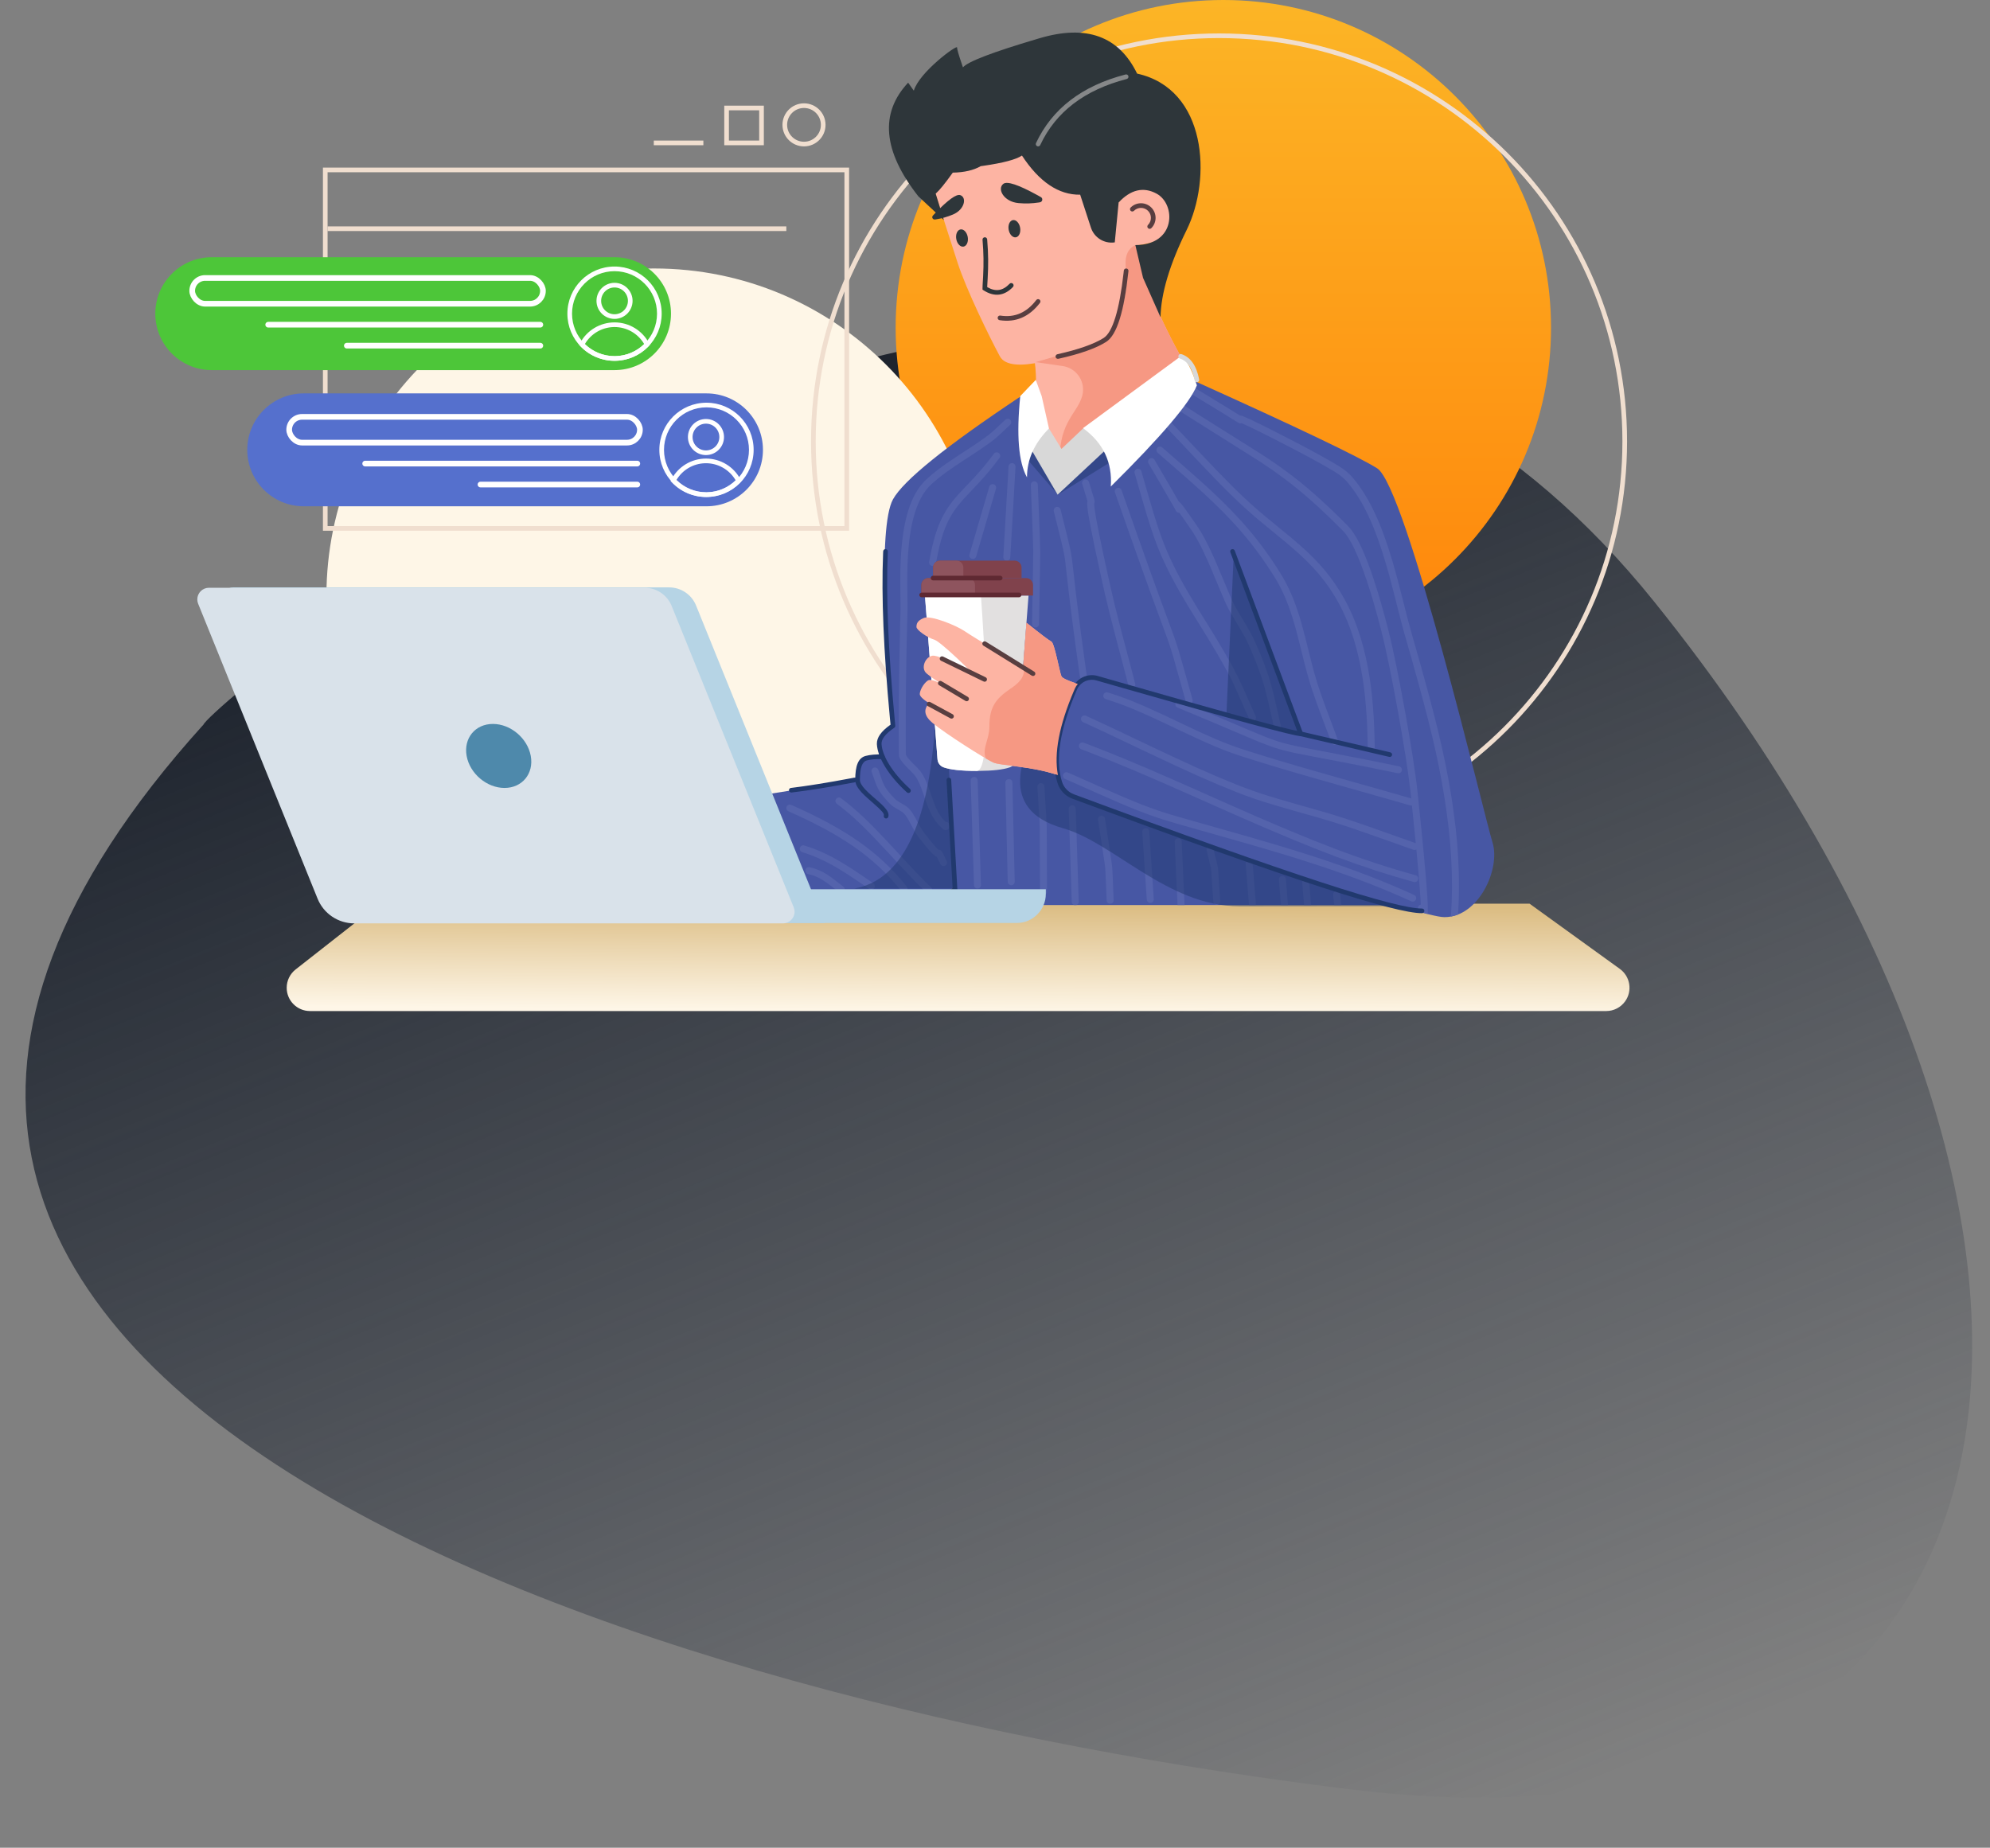 <svg width="701" height="651" viewBox="0 0 701 651" fill="none" xmlns="http://www.w3.org/2000/svg">
<rect x="0" y="0" width="701" height="651" fill="#808080" stroke="none"/>
<path d="M582.683 211.952C392.259 -24.893 74.391 247.992 71.707 255.253C-138.752 488.014 227.469 600.639 477.682 630.653C727.895 660.666 760.207 432.754 582.683 211.952Z" fill="url(#paint0_linear_217_2)"/>
<path d="M430.937 230.863C367.186 230.863 315.505 179.183 315.505 115.432C315.505 51.681 367.186 0 430.937 0C494.688 0 546.369 51.681 546.369 115.432C546.369 179.183 494.688 230.863 430.937 230.863Z" fill="url(#paint1_linear_217_2)"/>
<path d="M230.417 325.451C166.666 325.451 114.986 273.771 114.986 210.019C114.986 146.268 166.666 94.588 230.417 94.588C294.168 94.588 345.849 146.268 345.849 210.019C345.849 273.771 294.168 325.451 230.417 325.451Z" fill="#FEF6E7"/>
<path d="M429.426 11.777C508.804 11.777 573.152 76.125 573.152 155.503C573.152 234.881 508.804 299.229 429.426 299.229C350.049 299.229 285.7 234.881 285.7 155.503C285.7 76.125 350.049 11.777 429.426 11.777ZM429.426 13.417C350.955 13.417 287.341 77.031 287.341 155.503C287.341 233.975 350.955 297.589 429.426 297.589C507.898 297.589 571.512 233.975 571.512 155.503C571.512 77.031 507.898 13.417 429.426 13.417Z" fill="#F0DECF"/>
<path d="M538.793 318.377L570.609 341.363C574.28 344.016 575.106 349.142 572.454 352.814C570.912 354.948 568.439 356.212 565.806 356.212H109.194C104.664 356.212 100.992 352.54 100.992 348.011C100.992 345.492 102.15 343.113 104.132 341.558L133.685 318.377H538.793Z" fill="url(#paint2_linear_217_2)"/>
<path fill-rule="evenodd" clip-rule="evenodd" d="M420.417 134.085L359.382 139.766C333.181 157.213 318.241 169.266 314.563 175.924C309.046 185.911 312.368 233.709 314.563 255.726L314.227 255.991C310.478 258.981 309.048 261.569 309.939 263.754L309.98 263.851C311.481 267.254 304.984 265.52 303.989 267.518C303.004 269.493 302.298 275.576 298.288 275.71L298.152 275.713C295.398 275.713 252.909 282.456 170.683 295.941V318.87L318.035 319.142C324.841 319.154 331.413 316.674 336.512 312.175L336.726 311.984V318.87L492.095 318.871L493.448 319.297C501.087 321.68 506.625 323.127 508.837 323.127C520.984 323.127 528.635 306.022 525.755 296.814C522.876 287.606 495.407 171.376 485.085 164.971C478.272 160.743 457.077 150.611 421.5 134.573L420.417 134.085Z" fill="#4757A4"/>
<path fill-rule="evenodd" clip-rule="evenodd" d="M418.018 136.376C417.666 136.957 417.853 137.713 418.434 138.065L423.964 141.415L427.002 143.264L431.067 145.752L436.207 148.938L436.296 148.99C436.347 149.019 436.384 149.037 436.427 149.053L436.586 149.108L436.621 149.118L436.661 149.125C436.719 149.133 436.805 149.138 436.987 149.149L437.103 149.137C437.17 149.129 437.219 149.119 437.275 149.098L437.322 149.079L437.723 149.245L438.272 149.483C440.055 150.273 443.088 151.75 447.603 154.045L450.028 155.284C459.288 160.03 464.416 162.778 469.959 166.074C471.906 167.232 473.491 168.501 474.687 169.925C480.415 176.743 484.584 186.133 488.397 199.274L488.74 200.469L489.068 201.636L489.399 202.833C489.924 204.756 490.468 206.829 491.088 209.253L492.889 216.35L493.379 218.25C493.488 218.673 493.595 219.078 493.7 219.478L493.904 220.244L494.124 221.064L494.339 221.854C494.481 222.371 494.62 222.869 494.758 223.353L495.788 226.951L496.638 229.939L497.42 232.7C503.538 254.39 506.479 266.559 508.775 280.695C511.203 295.639 512.042 309.498 511.107 322.923C511.973 322.768 512.812 322.524 513.621 322.204C514.46 309.06 513.633 295.511 511.312 280.971L511.204 280.3C508.692 264.841 505.425 251.752 498.156 226.284L497.226 223.035C496.892 221.871 496.549 220.623 496.18 219.233L495.622 217.098L493.575 209.046C492.504 204.849 491.66 201.691 490.76 198.589L490.502 197.708C486.67 184.723 482.436 175.324 476.571 168.343C475.18 166.686 473.384 165.248 471.216 163.959L470.184 163.349L468.826 162.557C464.194 159.878 459.411 157.334 451.841 153.449L448.726 151.856L446.376 150.668L444.674 149.818C441.592 148.287 439.535 147.323 438.341 146.837L438.091 146.737L437.865 146.649L437.646 146.568C437.3 146.447 437.049 146.388 436.818 146.39L436.769 146.391L434.565 145.02L431.017 142.834L425.754 139.623C423.948 138.526 421.942 137.31 419.707 135.959C419.125 135.608 418.369 135.794 418.018 136.376ZM412.161 141.146C411.791 141.715 411.952 142.477 412.522 142.848L413.272 143.334L414.903 144.384L416.901 145.659C426.011 151.453 440.577 160.507 444.246 162.898L444.58 163.117C447.347 164.949 449.814 166.674 452.199 168.452C458.789 173.366 465.146 179.005 473.163 187.127C475.686 189.683 478.497 195.756 481.359 204.267C483.281 209.982 484.897 215.694 486.541 222.105L486.723 222.82C489.934 235.42 495.451 266.086 496.809 278.471L497.11 281.313L493.093 280.149L488.267 278.769L485.83 278.077L470.206 273.663L464.527 272.046C453.735 268.961 446.929 266.922 439.169 264.443L438.101 264.1L437.228 263.814L436.588 263.599C430.861 261.659 425.746 259.425 416.559 255.058L412.759 253.247L410.675 252.262L409.169 251.556C401.198 247.84 396.179 245.8 390.238 243.97C389.588 243.77 388.9 244.135 388.7 244.784C388.5 245.433 388.864 246.122 389.514 246.322L390.189 246.532L390.883 246.753L391.58 246.98C397.367 248.885 402.72 251.201 411.721 255.478L416.168 257.596C425.818 262.173 430.976 264.377 437.341 266.44L439.064 266.992L441.135 267.648C450.253 270.522 458.825 273.011 475.308 277.662L489.031 281.545L492.195 282.451L495.194 283.318C495.694 283.463 496.199 283.61 496.713 283.76C496.935 283.824 497.159 283.824 497.367 283.769L497.878 288.716L498.344 293.329C498.473 294.621 498.596 295.866 498.713 297.066L493.426 295.203L484.611 292.071L481.487 290.975L479.547 290.303C477.441 289.578 475.605 288.963 473.605 288.31L472.199 287.856L470.978 287.47L469.917 287.141C467.84 286.503 465.574 285.842 462.456 284.956L456.086 283.154C446.854 280.526 442.199 279.044 436.763 276.896L435.337 276.328L434.283 275.904C425.891 272.511 418.422 269.123 404.594 262.562L393.408 257.246C388.96 255.141 385.99 253.758 382.531 252.181C381.912 251.899 381.183 252.172 380.901 252.79C380.619 253.408 380.892 254.138 381.51 254.42L384.869 255.961L387.491 257.181L390.12 258.415C391.556 259.091 393.14 259.841 394.963 260.707L403.489 264.761C418.631 271.945 426.188 275.347 435.643 279.099L436.77 279.541L437.422 279.792L438.288 280.119C442.828 281.817 447.355 283.224 455.081 285.426L462.038 287.395L464.876 288.209L465.906 288.509C468.346 289.223 470.255 289.81 472.317 290.479L474.373 291.152L476.31 291.799L477.296 292.133C479.825 292.993 482.625 293.974 486.58 295.378L496.185 298.788L497.896 299.386C498.252 299.511 498.626 299.462 498.927 299.284L499.27 302.92L499.488 305.314C499.912 310.044 500.2 313.725 500.361 316.436L500.416 317.412L500.452 318.138L500.477 318.719L500.464 318.722C500.419 318.734 500.371 318.75 500.313 318.773L500.101 318.86L499.834 319.112L499.736 319.211C499.598 319.355 499.582 319.413 499.538 319.574L499.496 319.791C499.486 319.849 499.484 319.874 499.485 319.911L499.486 319.941C499.485 319.987 499.487 320.029 499.491 320.075L499.498 320.146C499.506 320.221 499.519 320.321 499.538 320.454L499.652 321.155L500.415 321.369C501.292 321.613 502.116 321.834 502.884 322.031C502.899 321.946 502.911 321.855 502.922 321.758L502.936 321.621L502.948 321.465L502.958 321.29C503.004 320.346 502.963 318.784 502.828 316.476L502.751 315.238C502.321 308.65 501.265 297.257 499.465 280.182L499.295 278.581C497.997 266.331 492.379 235.054 489.108 222.213L488.739 220.776C487.145 214.602 485.564 209.052 483.691 203.483L483.372 202.542L483.045 201.599L482.821 200.965C480.14 193.417 477.514 188.032 474.914 185.399L474.148 184.624L473.378 183.853L472.605 183.082C465.563 176.091 459.717 170.99 453.669 166.48C451.397 164.785 449.054 163.141 446.461 161.413L445.939 161.066C442.35 158.689 421.799 145.949 413.863 140.786C413.294 140.415 412.532 140.576 412.161 141.146ZM470.682 313.967C470.007 314.049 469.527 314.662 469.609 315.336L470.039 318.871H472.518L472.051 315.039C471.969 314.365 471.356 313.885 470.682 313.967ZM459.937 309.642L459.865 309.645C459.187 309.7 458.682 310.293 458.737 310.97L459.372 318.871H461.841L461.189 310.773C461.137 310.12 460.583 309.627 459.937 309.642ZM451.715 308.599L451.643 308.603C450.966 308.658 450.461 309.251 450.516 309.928L451.235 318.871H453.704L452.968 309.731C452.916 309.078 452.362 308.585 451.715 308.599ZM439.987 302.968L439.915 302.972C439.238 303.028 438.734 303.622 438.789 304.299L439.95 318.486C439.961 318.622 439.994 318.752 440.046 318.871H442.307C442.384 318.692 442.419 318.493 442.402 318.285L441.241 304.098C441.188 303.445 440.634 302.953 439.987 302.968ZM415.055 295.352L414.982 295.353C414.304 295.384 413.778 295.959 413.809 296.637L414.81 318.87H417.272L416.267 296.527C416.237 295.872 415.701 295.36 415.055 295.352ZM377.664 283.745C376.985 283.767 376.452 284.335 376.474 285.014L377.533 317.758C377.55 318.271 377.879 318.701 378.331 318.871H379.194C379.675 318.691 380.01 318.22 379.992 317.678L378.934 284.935C378.912 284.28 378.383 283.761 377.737 283.745H377.664ZM425.98 298.21C425.32 298.37 424.914 299.035 425.074 299.696L426.262 304.549L426.339 304.884C426.496 305.573 426.58 306.039 426.639 306.541L426.667 306.809L426.933 310.97L427.046 312.654C427.156 314.256 427.281 315.99 427.411 317.584C427.466 318.261 428.06 318.766 428.737 318.711C429.414 318.655 429.919 318.062 429.864 317.385L429.713 315.452L429.591 313.775C429.33 310.1 429.128 306.68 429.113 306.528L429.083 306.252C429.008 305.616 428.9 305.035 428.701 304.175L428.477 303.244L427.465 299.116C427.305 298.456 426.64 298.05 425.98 298.21ZM387.856 287.393C387.183 287.49 386.717 288.114 386.814 288.786L387.306 292.132L389.173 304.466L389.204 304.695L389.248 305.083L389.278 305.37L389.317 305.78C389.369 306.384 389.411 307.046 389.453 307.926L389.832 317.226C389.861 317.905 390.435 318.431 391.114 318.402C391.793 318.373 392.32 317.799 392.29 317.12L391.945 308.571L391.91 307.796L391.867 306.964L391.84 306.525C391.799 305.89 391.753 305.356 391.694 304.816L391.639 304.338L391.561 303.789L391.316 302.159C390.823 298.906 389.9 292.941 389.249 288.434C389.152 287.762 388.528 287.295 387.856 287.393ZM403.596 291.796L403.523 291.799C402.846 291.844 402.333 292.431 402.378 293.109L403.972 316.949C404.017 317.627 404.603 318.14 405.281 318.095C405.959 318.049 406.472 317.463 406.427 316.785L404.833 292.944C404.789 292.291 404.243 291.791 403.596 291.796ZM374.524 272.817C374.256 273.441 374.544 274.165 375.168 274.433L375.901 274.75L379.081 276.141L386.858 279.609C398.864 284.949 405.25 287.487 412.946 289.713L416.217 290.654C417.597 291.05 419.049 291.464 420.624 291.911L432.761 295.35L438.339 296.942C448.791 299.941 455.284 301.905 462.741 304.336L464.301 304.848L465.877 305.372C477.378 309.215 487.551 313.151 497.122 317.553C497.739 317.837 498.47 317.567 498.754 316.95C499.038 316.332 498.767 315.602 498.15 315.318C487.838 310.576 476.849 306.374 464.291 302.255L462.046 301.524C453.837 298.87 446.436 296.678 433.055 292.876L420.451 289.304L416.274 288.111L414.339 287.554L413.154 287.211L412.467 287.007C405.393 284.893 399.126 282.374 387.802 277.336L379.875 273.801L378.438 273.17L377.254 272.654L376.14 272.173C375.516 271.905 374.793 272.193 374.524 272.817ZM366.658 275.921L366.586 275.923C365.908 275.965 365.392 276.549 365.433 277.227L366.063 287.34L366.137 288.654L366.186 289.634L366.21 290.207C366.229 290.672 366.242 291.109 366.252 291.553L366.265 292.298L366.31 305.296L366.332 309.214C366.342 310.856 366.354 312.493 366.367 314.061C366.373 314.74 366.929 315.286 367.608 315.28C368.288 315.274 368.834 314.719 368.828 314.039L368.769 305.124C368.737 298.355 368.729 292.435 368.725 292.159L368.708 291.335L368.691 290.743L368.661 289.93C368.641 289.441 368.615 288.918 368.583 288.324L368.442 285.951L367.889 277.076C367.849 276.422 367.305 275.919 366.658 275.921ZM294.545 281.464C294.136 282.006 294.244 282.777 294.787 283.186L295.324 283.594L295.682 283.869L296.213 284.282C301.256 288.234 305.477 292.411 312.965 300.5L316.825 304.681L318.144 306.101C321.506 309.706 323.698 311.949 326.289 314.415C326.781 314.883 327.56 314.864 328.029 314.372C328.497 313.88 328.478 313.101 327.986 312.633L327.137 311.819L326.404 311.106L325.966 310.675C323.729 308.463 321.462 306.074 317.991 302.319L314.76 298.817C306.487 289.88 302.132 285.641 296.268 281.221C295.725 280.813 294.954 280.921 294.545 281.464ZM283.694 306.516C283.558 307.182 283.988 307.832 284.653 307.967C287.06 308.458 288.973 309.386 291.316 311.069L291.669 311.326L292.221 311.743L293.603 312.806C294.506 313.505 295.384 314.188 295.591 314.345C296.133 314.756 296.905 314.65 297.315 314.108C297.725 313.567 297.619 312.795 297.078 312.385L293.988 309.997L293.262 309.445L293.003 309.253C290.288 307.269 288.022 306.143 285.145 305.557C284.479 305.421 283.83 305.85 283.694 306.516ZM277.098 284.204C276.823 284.825 277.104 285.552 277.725 285.827C296.249 294.025 307.802 301.801 317.487 313.876C317.912 314.406 318.687 314.491 319.217 314.065C319.747 313.64 319.832 312.866 319.407 312.336C309.435 299.904 297.574 291.921 278.721 283.577C278.099 283.302 277.373 283.583 277.098 284.204ZM281.782 298.696C281.583 299.346 281.948 300.034 282.598 300.233C287.817 301.832 292.384 304.098 297.924 307.632L298.719 308.144L299.405 308.592L300.117 309.062C300.684 309.438 301.283 309.839 301.935 310.28L306.231 313.206C306.792 313.589 307.557 313.443 307.94 312.881C308.322 312.32 308.176 311.554 307.615 311.172L303.577 308.421L302.752 307.863L301.646 307.123L300.759 306.538C300.375 306.286 300.002 306.043 299.634 305.806L298.872 305.32C293.325 301.81 288.657 299.516 283.319 297.881C282.669 297.682 281.981 298.047 281.782 298.696ZM343.129 273.738C342.45 273.76 341.916 274.328 341.938 275.007L343.098 311.859C343.119 312.538 343.687 313.071 344.366 313.05C345.045 313.028 345.578 312.461 345.557 311.781L344.397 274.929C344.376 274.275 343.848 273.755 343.201 273.738H343.129ZM355.36 274.478C354.681 274.495 354.143 275.059 354.159 275.738L354.983 310.675C354.999 311.354 355.563 311.892 356.242 311.877C356.922 311.859 357.459 311.296 357.443 310.617L356.619 275.68C356.603 275.001 356.039 274.463 355.36 274.478ZM380.145 262.371C379.904 263.006 380.224 263.716 380.86 263.957L382.687 264.652C393.703 268.868 403.659 273.106 420.821 280.727L431.11 285.302L433.731 286.463L435.393 287.196L437.788 288.249C463.307 299.438 479.43 305.597 498.029 310.745C498.683 310.926 499.361 310.542 499.542 309.887C499.724 309.232 499.34 308.555 498.685 308.373C479.263 302.998 462.527 296.498 434.72 284.21L419.59 277.489L415.228 275.562L412.887 274.533C400.04 268.897 391.464 265.34 381.731 261.656C381.095 261.415 380.385 261.735 380.145 262.371ZM307.801 270.475C307.162 270.708 306.834 271.414 307.067 272.052L308.294 275.493L308.385 275.74C308.749 276.701 309.083 277.448 309.489 278.181C310.33 279.693 311.503 281.155 313.548 283.237L313.704 283.392C314.276 283.944 314.852 284.331 315.93 284.946L316.662 285.361L317.036 285.58C317.808 286.041 318.204 286.35 318.565 286.769L318.704 286.934L318.844 287.105L318.979 287.277C319.56 288.032 320.063 288.888 320.88 290.429L321.376 291.368L321.659 291.893L321.86 292.261C322.413 293.261 322.827 293.914 323.356 294.614L323.721 295.09L324.428 296.005L324.975 296.704C327.495 299.906 328.912 301.407 329.945 301.837L330.009 301.862L331.267 304.431C331.568 305.04 332.306 305.29 332.915 304.989C333.524 304.688 333.774 303.95 333.473 303.341L332.031 300.404L331.938 300.222C331.85 300.063 331.778 299.952 331.668 299.833C331.417 299.562 331.06 299.385 330.663 299.41L330.63 299.413L330.506 299.305L330.377 299.187L330.234 299.049L330.076 298.891L329.867 298.675L329.624 298.416L329.447 298.221C328.507 297.18 327.218 295.603 325.532 293.409L325.256 293.047C324.731 292.34 324.308 291.633 323.619 290.345L322.946 289.073L322.651 288.525L322.443 288.147C321.734 286.871 321.217 286.092 320.513 285.262L320.429 285.164C319.739 284.363 319.081 283.902 317.637 283.084L317.182 282.827L316.921 282.678L316.66 282.523C316.042 282.154 315.686 281.892 315.357 281.567L315.303 281.513C313.401 279.576 312.357 278.275 311.64 276.985C311.324 276.417 311.055 275.826 310.761 275.064L310.639 274.742L309.378 271.208C309.145 270.57 308.439 270.242 307.801 270.475ZM354.179 147.856L353.63 148.355L352.972 148.97L352.451 149.462L351.495 150.37L350.756 151.062L350.436 151.358C349.558 152.163 348.923 152.704 348.206 153.254L347.648 153.676L347.188 154.017L346.891 154.235C345.405 155.321 343.867 156.368 341.479 157.936L337.873 160.291L336.531 161.176L335.737 161.705C331.439 164.58 329.018 166.42 326.353 168.881C321.305 173.542 318.651 181.513 317.635 192.301L317.587 192.829L317.541 193.353L317.498 193.874C317.145 198.295 317.085 202.52 317.167 209.005L317.22 213.357L317.223 214.269L317.219 214.835C317.217 215.014 317.214 215.185 317.21 215.357L317.108 219.244L317.041 221.957L316.999 223.745C316.642 239.166 316.516 252.735 316.643 265.799C316.652 266.68 316.976 267.337 317.655 268.234L317.969 268.64C318.461 269.273 318.911 269.764 319.74 270.589L320.696 271.534L320.953 271.792C322.068 272.919 322.601 273.58 323.059 274.432L323.289 274.868L323.403 275.09L323.522 275.327C324.186 276.664 324.665 277.922 325.534 280.457L325.822 281.298C327.677 286.756 329.067 289.359 332.298 292.172C332.636 292.466 333.119 292.594 333.605 292.404C333.94 292.274 334.132 292.066 334.272 291.818C334.314 291.743 334.345 291.673 334.373 291.6L334.412 291.49L334.457 291.339L334.471 291.309C334.696 290.764 334.502 290.129 334.001 289.806L333.937 289.767C333.723 289.646 333.488 289.597 333.259 289.611L333.155 289.622L333.125 289.594C330.931 287.465 329.792 285.253 328.319 280.997L327.662 279.079L327.346 278.178L327.184 277.725C326.524 275.899 326.051 274.819 325.316 273.436L325.226 273.268C324.55 272.009 323.817 271.156 322.168 269.529L321.498 268.868L321.152 268.52C320.689 268.05 320.376 267.707 320.081 267.344L319.701 266.86L319.566 266.682C319.234 266.232 319.105 265.966 319.103 265.775L319.084 263.59L319.074 262.101L319.063 259.856C319.015 247.6 319.182 234.732 319.546 220.182L319.676 215.069L319.683 214.291L319.678 213.025C319.674 212.484 319.666 211.835 319.655 211.021L319.623 208.605L319.607 207.103L319.598 205.559C319.577 200.432 319.694 196.782 320.06 192.8L320.085 192.532C321.049 182.296 323.533 174.834 328.022 170.688L328.412 170.332L328.839 169.948L329.119 169.701C331.687 167.448 334.349 165.546 339.243 162.335L342.843 159.983L344.006 159.216L344.734 158.731C346.603 157.482 347.926 156.547 349.373 155.458L349.705 155.205L350.04 154.945L350.259 154.77L350.586 154.503C351.279 153.927 352.001 153.273 353.022 152.311L354.864 150.568L355.243 150.215L355.629 149.862C355.693 149.804 355.757 149.746 355.823 149.686C356.329 149.232 356.37 148.454 355.916 147.949C355.462 147.444 354.684 147.402 354.179 147.856ZM414.127 247.681C413.868 248.309 414.167 249.028 414.795 249.287L416.226 249.879L419.332 251.168L421.294 251.986C423.887 253.069 426.393 254.124 428.919 255.195L439.281 259.607C444.977 262.019 447.7 263.066 450.689 263.938L451.343 264.126L451.809 264.254L452.517 264.443C454.671 265.001 457.172 265.52 462.002 266.442L471.278 268.205L474.592 268.842C480.433 269.972 485.194 270.93 492.374 272.416C493.039 272.553 493.69 272.126 493.828 271.46C493.966 270.795 493.538 270.144 492.873 270.006L488.782 269.163L485.003 268.393L481.9 267.77C478.127 267.017 474.514 266.316 469.962 265.449L461.503 263.841L459.785 263.508C455.734 262.715 453.746 262.257 451.635 261.651L450.969 261.455L450.414 261.285L449.857 261.108C447.612 260.379 445.162 259.417 441.022 257.672L430.533 253.207L427.27 251.827L425.307 251L422.838 249.965C420.556 249.01 418.212 248.036 415.734 247.013C415.106 246.754 414.387 247.053 414.127 247.681ZM408.101 146.069C407.618 146.547 407.616 147.326 408.095 147.808L408.831 148.553L409.957 149.7L410.532 150.29C411.499 151.285 412.509 152.334 413.591 153.468L415.89 155.89L421.96 162.33C430.937 171.83 436.438 177.285 442.67 182.583L443.768 183.507L448.001 187.001C450.247 188.846 452.372 190.584 452.726 190.879C460.82 197.617 465.601 202.656 469.991 209.774C474.561 217.184 477.62 225.826 479.469 235.828C480.997 244.095 481.671 252.939 481.813 263.801C481.822 264.481 482.38 265.024 483.059 265.016C483.739 265.006 484.282 264.448 484.274 263.769C484.129 252.779 483.446 243.806 481.888 235.381C479.987 225.098 476.828 216.173 472.085 208.482C467.597 201.205 462.723 196.031 454.653 189.282L447.776 183.63L445.653 181.875L444.729 181.102L443.863 180.367L443.26 179.849L442.66 179.327C437.002 174.389 431.633 168.998 423.158 160.015L417.512 154.025L416.558 153.018C414.018 150.342 411.891 148.139 409.84 146.075C409.361 145.593 408.583 145.59 408.101 146.069ZM407.675 157.771C407.228 158.283 407.281 159.06 407.792 159.507L416.269 166.89L417.473 167.945L419.291 169.55L419.977 170.158C421.327 171.36 422.552 172.466 423.728 173.545L424.021 173.814C434.642 183.591 441.922 192.004 448.918 203.213C451.166 206.815 452.951 210.704 454.497 215.19L454.656 215.656C455.776 218.969 456.573 221.851 457.935 227.321L459.12 232.097L459.484 233.54L459.715 234.439C459.987 235.489 460.228 236.382 460.512 237.403C460.804 238.453 461.095 239.456 461.391 240.428L461.646 241.254L461.889 242.025L462.195 242.975C463.017 245.5 463.921 248.026 465.388 251.958L468.006 258.946L468.382 259.967L468.823 261.179C468.872 261.314 468.921 261.451 468.971 261.59C469.201 262.229 469.905 262.561 470.545 262.331C471.184 262.102 471.516 261.397 471.286 260.758L470.835 259.512L470.42 258.38L470.05 257.384L467.604 250.856L466.874 248.888L466.522 247.928C465.504 245.136 464.806 243.099 464.107 240.88L463.89 240.183C463.598 239.241 463.312 238.271 463.026 237.256L462.641 235.87L462.335 234.73C461.96 233.316 461.567 231.752 460.926 229.163L460.177 226.141L459.669 224.133C458.725 220.441 458.033 218.014 457.166 215.404L456.987 214.868C455.347 210.015 453.439 205.811 451.005 201.91C443.977 190.649 436.658 182.15 426.116 172.4L425.687 172.004C423.498 169.989 421.164 167.906 418.198 165.308L409.411 157.654C408.899 157.207 408.122 157.26 407.675 157.771ZM405.016 161.573C404.429 161.917 404.233 162.67 404.576 163.256L408.662 170.249L410.881 174.074C411.624 175.358 412.258 176.461 412.79 177.393L413.569 178.763L413.993 179.517L414.106 179.73L414.189 179.884L414.272 180.031L414.33 180.123L414.39 180.203C414.413 180.231 414.435 180.253 414.547 180.362L414.609 180.409L414.696 180.47L414.831 180.543L415.049 180.619L415.397 180.653L415.418 180.645L415.896 181.304L416.638 182.347L417.282 183.265C417.735 183.913 418.233 184.633 418.778 185.428L420.003 187.221C420.639 188.158 421.311 189.28 422.017 190.579C423.14 192.646 424.325 195.11 425.616 198.023L426.02 198.939L426.593 200.281L430.467 209.508C431.131 211.079 431.665 212.325 431.895 212.808L432.101 213.229L432.252 213.531C432.907 214.832 433.59 216.044 434.724 217.945L436.432 220.787L436.945 221.65C438.238 223.841 438.966 225.199 439.691 226.8L440.073 227.654L440.402 228.396L440.734 229.156C442.856 234.039 444.223 237.812 445.33 241.715L445.407 241.989C445.751 243.218 446.08 244.49 446.432 245.948L446.691 247.038L448.87 256.589C449.023 257.251 449.684 257.663 450.346 257.51C451.008 257.356 451.42 256.695 451.266 256.033L449.024 246.212L448.823 245.368L448.645 244.641C448.352 243.452 448.07 242.375 447.776 241.325L447.616 240.762C446.352 236.358 444.751 232.084 442.159 226.29L441.992 225.918C441.106 223.946 440.252 222.383 438.534 219.508L436.849 216.705L436.485 216.091L436.111 215.454C435.32 214.099 434.787 213.116 434.248 212.02L434.084 211.682L433.953 211.393L433.686 210.785C432.402 207.825 429.173 200.003 428.195 197.772L427.864 197.021L427.537 196.289C426.347 193.638 425.241 191.359 424.179 189.404C423.437 188.039 422.724 186.848 422.037 185.838L420.815 184.048L420.042 182.925C417.74 179.595 416.385 177.767 415.781 177.141C415.66 177.016 415.55 176.917 415.432 176.833C415.388 176.803 415.344 176.774 415.297 176.748L415.237 176.716L413.341 173.414L411.875 170.881C410.715 168.883 409.349 166.539 407.763 163.829L406.699 162.012C406.355 161.426 405.602 161.23 405.016 161.573ZM400.524 165.188C399.896 165.374 399.528 166.017 399.675 166.647L402.236 175.533L403.314 179.221L403.767 180.748C403.806 180.878 403.843 181.003 403.879 181.122L404.044 181.665C405.809 187.433 407.41 191.998 409.015 195.621C411.741 201.776 414.532 206.968 418.5 213.512L419.185 214.635L425.333 224.569C427.768 228.546 429.822 232.047 431.869 235.763L432.318 236.583L432.634 237.17C434.011 239.75 435.154 242.218 437.276 247.04L438.471 249.753L438.954 250.838L439.426 251.887C439.652 252.384 439.867 252.853 440.1 253.353C440.387 253.969 441.118 254.235 441.734 253.949C442.35 253.662 442.617 252.93 442.33 252.314L441.759 251.075L441.218 249.875L440.041 247.216L438.855 244.526L438.161 242.969L437.649 241.835C436.456 239.215 435.571 237.417 434.504 235.451L434.32 235.114C432.36 231.536 430.412 228.185 428.155 224.47L427.028 222.629L421.411 213.56L421.174 213.173C416.95 206.262 414.071 200.961 411.264 194.624C409.779 191.27 408.278 187.032 406.632 181.712L406.259 180.491C405.801 178.974 405.087 176.53 404.376 174.078L402.053 166.019C401.86 165.368 401.176 164.996 400.524 165.188ZM393.52 171.931C392.879 172.154 392.54 172.856 392.764 173.497L395.519 181.377L398.103 188.725L399.519 192.729C400.965 196.81 402.298 200.544 403.537 203.989L405.742 210.085L406.001 210.795L411.082 224.639L411.507 225.822C412.707 229.214 413.396 231.694 417.727 247.179C417.91 247.833 418.588 248.215 419.243 248.032C419.897 247.849 420.279 247.171 420.096 246.516L417.269 236.424C415.268 229.313 414.682 227.402 413.747 224.777L412.762 222.064L408.514 210.504L407.173 206.816L405.564 202.353L404.022 198.048C401.469 190.896 398.537 182.58 395.087 172.687C394.863 172.046 394.162 171.707 393.52 171.931ZM382.056 168.995C381.407 169.194 381.042 169.882 381.241 170.532L383.077 176.541L383.09 176.597L383.073 176.646C383.031 176.779 383.003 176.925 382.986 177.105L382.977 177.216L382.972 177.346L382.97 177.479L382.972 177.622C383.026 180.064 384.429 187.644 388.018 203.85L388.868 207.667L389.328 209.686C390.307 213.933 391.333 218.018 393.008 224.409L396.133 236.252L396.677 238.335L397.17 240.247C397.278 240.668 397.386 241.091 397.496 241.526C397.664 242.184 398.334 242.582 398.992 242.414C399.65 242.247 400.048 241.577 399.881 240.919L399.033 237.619L398.159 234.28L395.779 225.271L394.946 222.095L394.384 219.927C393.042 214.731 392.165 211.122 391.242 207.01L390.433 203.375L389.703 200.06L389.082 197.205C386.454 185.042 385.422 179.185 385.428 177.541L385.431 177.406L385.451 177.369C385.619 177.032 385.625 176.71 385.538 176.285L385.46 175.917C385.389 175.647 385.093 174.69 383.593 169.809C383.394 169.16 382.706 168.795 382.056 168.995ZM372.106 178.626C371.447 178.791 371.046 179.459 371.211 180.118L373.289 188.461L373.877 190.869C374.768 194.56 374.97 195.706 375.201 197.546L375.405 199.243C375.584 200.811 376.298 207.179 376.711 210.613L377.037 213.286L377.396 216.156L377.635 218.033C378.37 223.762 379.266 230.4 380.38 238.309C380.474 238.981 381.096 239.45 381.769 239.355C382.442 239.26 382.911 238.638 382.816 237.966L382.118 232.968L381.439 228.019L380.933 224.262C380.377 220.099 379.898 216.373 379.479 212.985L379.022 209.213L378.303 202.965C378.044 200.686 377.837 198.838 377.809 198.613L377.614 197.018C377.234 194.049 376.874 192.643 373.598 179.522C373.433 178.863 372.766 178.462 372.106 178.626ZM364.298 169.59C363.643 169.614 363.127 170.146 363.115 170.793L363.115 170.85L363.545 181.709L363.85 189.98C363.909 191.705 363.952 193.093 363.968 193.867L363.974 194.267C363.988 196.537 363.657 212.638 363.545 219.817C363.534 220.496 364.076 221.056 364.756 221.067C365.435 221.077 365.994 220.535 366.005 219.855L366.377 198.945C366.409 197.011 366.43 195.484 366.434 194.657L366.434 194.251C366.425 192.848 366.192 186.515 365.971 180.768L365.574 170.772C365.548 170.093 364.977 169.564 364.298 169.59ZM350.111 159.855C347.983 162.755 345.941 165.221 343.626 167.757L343.139 168.287L341.754 169.757L338.646 173.045C338.401 173.306 338.18 173.542 337.995 173.742L337.616 174.155C332.074 180.3 329.405 186.02 327.303 197.951C327.185 198.62 327.632 199.258 328.301 199.376C328.97 199.494 329.608 199.047 329.726 198.378L329.848 197.696L329.967 197.048L330.091 196.401C332.011 186.475 334.425 181.466 339.133 176.15L339.443 175.803C340.359 174.787 344.158 170.812 345.068 169.825C347.595 167.082 349.798 164.442 352.095 161.31C352.497 160.762 352.378 159.992 351.83 159.591C351.283 159.189 350.513 159.307 350.111 159.855ZM355.27 164.332L353.427 196.253C353.388 196.931 353.906 197.512 354.584 197.552C355.263 197.591 355.844 197.073 355.883 196.394L357.726 164.474C357.765 163.795 357.247 163.214 356.569 163.175C355.891 163.136 355.309 163.654 355.27 164.332ZM348.493 171.453L341.507 195.354C341.317 196.007 341.691 196.69 342.343 196.88C342.995 197.071 343.678 196.697 343.869 196.045L350.854 172.143C351.045 171.491 350.671 170.807 350.019 170.617C349.367 170.426 348.683 170.8 348.493 171.453Z" fill="#5463AC"/>
<path opacity="0.5" fill-rule="evenodd" clip-rule="evenodd" d="M391.776 162.422L372.65 174.288L360.612 160.374L368.951 154.389L373.892 162.422L382.411 154.389L385.087 153.362L391.776 162.422Z" fill="#21396E"/>
<path opacity="0.5" fill-rule="evenodd" clip-rule="evenodd" d="M329.322 255.972C326.986 291.057 317.545 310.083 300.998 313.05H336.431L334.254 270.4L329.322 255.972Z" fill="#21396E"/>
<path opacity="0.5" fill-rule="evenodd" clip-rule="evenodd" d="M359.855 270.4C357.655 281.304 362.512 288.436 374.424 291.796C392.291 296.836 411.284 319.3 436.562 319.3C453.414 319.3 471.702 319.282 491.426 319.245C477.571 315.111 462.756 310.345 446.982 304.947C431.207 299.548 407.705 291.2 376.474 279.904C374.275 278.443 373.09 276.94 372.92 275.394C372.75 273.849 372.665 273.076 372.665 273.076C369.45 272.066 367.039 271.393 365.431 271.058C363.823 270.722 361.964 270.503 359.855 270.4Z" fill="#21396E"/>
<path opacity="0.5" fill-rule="evenodd" clip-rule="evenodd" d="M434.6 195.328L432.044 251.235L458.733 258.54L434.6 195.328Z" fill="#21396E"/>
<path fill-rule="evenodd" clip-rule="evenodd" d="M362.315 209.814H325.819L330.246 267.512C330.346 268.815 331.211 269.935 332.446 270.361C334.855 271.193 338.728 271.609 344.067 271.609L344.665 271.607C349.696 271.577 353.37 271.161 355.688 270.361C356.923 269.935 357.788 268.815 357.888 267.512L362.315 209.814Z" fill="#E2E0E0"/>
<path fill-rule="evenodd" clip-rule="evenodd" d="M325.819 209.814L330.246 267.512C330.346 268.815 331.21 269.935 332.446 270.361C334.854 271.193 338.728 271.609 344.067 271.609C347.947 271.609 348.444 251.062 345.557 209.97L325.819 209.814Z" fill="white"/>
<path fill-rule="evenodd" clip-rule="evenodd" d="M361.432 203.664H326.987C325.628 203.664 324.526 204.765 324.526 206.124V209.814H363.892V206.124C363.892 204.765 362.79 203.664 361.432 203.664Z" fill="#80424C"/>
<path fill-rule="evenodd" clip-rule="evenodd" d="M357.394 197.513H331.15C329.791 197.513 328.69 198.614 328.69 199.973V203.664H359.854V199.973C359.854 198.614 358.753 197.513 357.394 197.513Z" fill="#80424C"/>
<path fill-rule="evenodd" clip-rule="evenodd" d="M340.991 203.664H327.049C325.69 203.664 324.589 204.765 324.589 206.124V209.814H343.451V206.124C343.451 204.765 342.35 203.664 340.991 203.664Z" fill="#8E545E"/>
<path fill-rule="evenodd" clip-rule="evenodd" d="M336.891 197.513H331.15C329.791 197.513 328.69 198.614 328.69 199.973V203.664H339.351V199.973C339.351 198.614 338.25 197.513 336.891 197.513Z" fill="#8E545E"/>
<path d="M328.689 202.843C328.236 202.843 327.869 203.211 327.869 203.664C327.869 204.096 328.204 204.45 328.628 204.481L328.689 204.484H352.332C352.785 204.484 353.153 204.117 353.153 203.664C353.153 203.231 352.818 202.877 352.394 202.846L352.332 202.843H328.689Z" fill="#5F2932"/>
<path d="M324.667 208.789C324.214 208.789 323.846 209.156 323.846 209.609C323.846 210.042 324.181 210.396 324.605 210.427L324.667 210.43H358.971C359.424 210.43 359.791 210.062 359.791 209.609C359.791 209.177 359.457 208.823 359.032 208.792L358.971 208.789H324.667Z" fill="#5F2932"/>
<path fill-rule="evenodd" clip-rule="evenodd" d="M364.12 124.655C364.672 128.208 364.948 131.351 364.948 134.085L366.26 148.421L373.249 162.167L387.951 156.561L411.564 135.109L415.911 125.541C406.805 109.129 401.383 94.688 399.645 82.216L375.502 77.857L360.532 107.388L364.12 124.655Z" fill="#FDB4A3"/>
<path fill-rule="evenodd" clip-rule="evenodd" d="M398.068 86.625C397.695 105.964 393.918 117.285 386.737 120.588C375.966 125.541 355.962 132.472 352.215 125.541C348.468 118.609 340.438 102.126 337.362 92.682C335.31 86.386 332.712 78.266 329.567 68.321C325.335 55.764 330.273 47.648 344.38 43.974C358.487 40.3 376.909 38.488 399.645 38.536L394.054 71.325C396.807 67.611 400.447 65.754 404.975 65.754C411.766 65.754 415.493 82.671 408.528 84.648C403.884 85.966 400.397 86.625 398.068 86.625Z" fill="#FDB4A3"/>
<path d="M366.189 105.554C365.829 105.279 365.314 105.347 365.039 105.707C361.621 110.172 357.436 111.975 352.379 111.185C351.931 111.116 351.512 111.422 351.442 111.869C351.372 112.317 351.678 112.736 352.126 112.806C357.793 113.691 362.567 111.634 366.342 106.704C366.617 106.344 366.549 105.83 366.189 105.554Z" fill="#583E40"/>
<path fill-rule="evenodd" clip-rule="evenodd" d="M399.939 86.343C397.09 87.688 395.999 90.642 396.666 95.203L396.697 95.408C397.793 102.425 394.294 112.649 392.137 116.619C390.699 119.265 381.578 122.92 364.774 127.584L374.321 128.96C378.912 129.622 382.097 133.88 381.436 138.47C381.391 138.781 381.329 139.089 381.25 139.392L381.187 139.619C379.432 145.65 373.372 148.422 373.251 161.76L373.249 162.167L387.951 156.561L411.565 135.109L415.911 125.541C407.89 111.084 402.727 98.156 400.423 86.756L399.939 86.343Z" fill="#F69883"/>
<path fill-rule="evenodd" clip-rule="evenodd" d="M389.857 158.162L372.558 174.288L362.075 156.327L369.509 150.967L373.914 158.162L381.508 150.967L383.894 150.047L389.857 158.162Z" fill="#D8D8D8"/>
<path fill-rule="evenodd" clip-rule="evenodd" d="M325.477 217.702C323.052 218.673 322.837 219.839 322.837 220.903C322.837 221.968 326.681 224.674 329.063 225.351C331.444 226.027 343.066 237.621 343.066 237.621L342.581 237.341C334.713 232.817 329.975 230.716 328.365 231.036C325.901 231.527 324.275 235.393 326.35 237.218L326.507 237.354C327.494 238.192 329.236 239.427 331.735 241.058L331.847 241.13L331.783 241.094C329.208 239.658 327.534 239.23 326.76 239.81C325.073 241.074 324.001 243.433 324.001 244.541C324.001 245.28 325.09 246.361 327.268 247.782C325.219 249.95 325.585 252.22 328.365 254.593L328.627 254.813C333.107 258.517 347.015 267.372 349.927 268.662C352.519 269.811 363.111 269.861 372.665 273.076C371.224 265.465 373.097 255.58 378.285 243.42L378.624 242.633C378.893 242.015 379.247 241.457 379.667 240.969L379.283 240.843C376.014 239.759 374.224 238.905 373.912 238.279C373.292 237.034 371.458 226.537 370.343 226.027L370.282 225.997C369.449 225.573 366.55 223.375 361.585 219.403L360.423 234.952L353.999 231.107C346.498 226.6 341.852 223.745 340.063 222.541L339.867 222.407C336.815 220.312 327.902 216.731 325.477 217.702ZM331.925 241.181L331.848 241.131L331.929 241.177C333.061 241.816 334.362 242.646 335.833 243.666L334.849 243.049C333.783 242.379 332.808 241.756 331.925 241.181Z" fill="#FDB4A3"/>
<path d="M434.943 193.993C434.785 193.568 434.312 193.353 433.888 193.512C433.484 193.663 433.269 194.099 433.387 194.506L433.407 194.567L456.957 257.534L456.863 257.516C451.028 256.349 428.665 250.2 390.388 239.22L386.679 238.155C383.118 237.132 379.35 238.908 377.872 242.306C371.735 256.419 369.932 267.606 372.521 275.888C373.316 278.432 375.245 280.464 377.744 281.392C456.037 310.444 491.311 321.739 500.929 321.739C501.382 321.739 501.749 321.372 501.749 320.919C501.749 320.466 501.382 320.099 500.929 320.099C491.611 320.099 456.298 308.792 378.315 279.854C376.292 279.103 374.73 277.458 374.087 275.398C371.638 267.565 373.382 256.745 379.376 242.96C380.526 240.317 383.456 238.936 386.226 239.732L394.216 242.023C434.701 253.617 455.773 259.333 458.199 259.36C458.755 259.367 459.149 258.833 458.996 258.311L458.977 258.253L434.943 193.993Z" fill="#21396E"/>
<path d="M458.395 257.742C457.954 257.639 457.513 257.913 457.41 258.354C457.311 258.775 457.556 259.196 457.963 259.323L458.022 259.339L489.381 266.666C489.822 266.769 490.264 266.495 490.367 266.054C490.465 265.633 490.22 265.212 489.814 265.085L489.755 265.069L458.395 257.742Z" fill="#21396E"/>
<path d="M334.208 273.983C333.776 274.007 333.441 274.361 333.434 274.786L333.435 274.848L335.907 318.916C335.932 319.368 336.319 319.714 336.771 319.689C337.203 319.664 337.538 319.311 337.545 318.885L337.544 318.824L335.073 274.756C335.048 274.324 334.695 273.989 334.269 273.982L334.208 273.983Z" fill="#21396E"/>
<path fill-rule="evenodd" clip-rule="evenodd" d="M381.508 150.84C388.631 156.069 391.891 162.927 391.289 171.415C409.142 153.715 419.251 141.828 421.615 135.755C419.552 129.51 417.65 126.105 415.911 125.541L381.508 150.84Z" fill="white"/>
<path fill-rule="evenodd" clip-rule="evenodd" d="M369.509 150.967C364.351 156.164 361.772 161.903 361.772 168.185C358.793 162.872 358.003 153.327 359.4 139.55L364.856 133.842L366.941 139.55L369.509 150.967Z" fill="white"/>
<path d="M346.917 83.592L346.856 83.595C346.405 83.632 346.069 84.029 346.107 84.48C346.507 89.278 346.533 92.935 346.324 97.12L346.255 98.385C346.225 98.897 346.177 99.713 346.163 99.974L346.139 100.451C346.123 100.799 346.112 101.095 346.107 101.366L346.104 101.591L346.1 102.044L346.482 102.288C350.244 104.7 353.78 104.3 356.822 101.111C357.135 100.783 357.122 100.264 356.795 99.951C356.467 99.639 355.948 99.651 355.635 99.979C353.29 102.437 350.794 102.853 347.927 101.244L347.754 101.144L347.766 100.796C347.769 100.709 347.773 100.617 347.778 100.522L347.915 98.087C348.176 93.456 348.176 89.557 347.741 84.344C347.706 83.913 347.343 83.588 346.917 83.592Z" fill="#2E363A"/>
<path fill-rule="evenodd" clip-rule="evenodd" d="M366.664 69.444L365.992 69.066L365.33 68.7C358.721 65.072 354.76 63.761 353.446 64.766C351.146 66.525 353.573 71.078 358.764 71.555C361.207 71.78 363.605 71.707 365.956 71.335L366.348 71.27C366.883 71.178 367.242 70.669 367.15 70.133C367.1 69.842 366.922 69.589 366.664 69.444Z" fill="#2E363A"/>
<path fill-rule="evenodd" clip-rule="evenodd" d="M328.619 75.953L329.073 75.475L329.4 75.133C333.948 70.408 336.903 68.279 338.266 68.745C340.63 69.553 339.844 73.837 335.693 75.578C333.739 76.397 331.744 76.966 329.707 77.283L329.367 77.334C328.901 77.4 328.47 77.086 328.403 76.633C328.367 76.386 328.446 76.137 328.619 75.953Z" fill="#2E363A"/>
<path fill-rule="evenodd" clip-rule="evenodd" d="M408.804 111.759C408.974 103.362 412.033 93.137 417.981 81.082C426.904 63.001 425.189 31.361 400.558 25.931C394.168 12.756 382.754 8.591 366.317 13.435L365.34 13.724C349.522 18.416 340.813 21.754 339.214 23.736L338.932 22.919C337.731 19.421 337.131 17.35 337.131 16.708C337.131 15.671 323.875 25.36 321.898 31.948L319.902 29.124C309.82 39.895 311.011 53.237 323.476 69.151L332.482 77.536L329.598 68.211L329.733 68.096C330.955 67.03 332.921 64.605 335.63 60.821C339.657 60.749 342.938 59.991 345.473 58.545L346.382 58.417C353.35 57.415 357.889 56.212 359.998 54.809C366.099 64.112 372.935 68.707 380.503 68.596L384.291 80.199C385.434 83.701 388.905 85.885 392.544 85.416L392.69 85.396L394.054 71.325C398.331 66.767 402.779 65.729 407.396 68.211C414.321 71.935 414.321 86.343 399.939 86.343L402.653 97.899L408.804 111.759Z" fill="#2E363A"/>
<path fill-rule="evenodd" clip-rule="evenodd" d="M357.865 83.605C356.75 83.802 355.607 82.605 355.312 80.933C355.017 79.26 355.682 77.745 356.797 77.548C357.912 77.351 359.055 78.548 359.35 80.221C359.645 81.893 358.98 83.409 357.865 83.605Z" fill="#2E363A"/>
<path fill-rule="evenodd" clip-rule="evenodd" d="M339.412 86.886C338.297 87.082 337.154 85.886 336.859 84.213C336.564 82.54 337.229 81.025 338.344 80.829C339.459 80.632 340.602 81.828 340.897 83.501C341.192 85.174 340.527 86.689 339.412 86.886Z" fill="#2E363A"/>
<path fill-rule="evenodd" clip-rule="evenodd" d="M235.704 206.944H82.214C79.949 206.944 78.113 208.78 78.113 211.045C78.113 211.572 78.215 212.095 78.413 212.584L124.007 325.19H290.491L245.207 213.348C243.639 209.477 239.881 206.944 235.704 206.944Z" fill="#B6D4E5"/>
<path fill-rule="evenodd" clip-rule="evenodd" d="M368.402 313.299H273.679V325.19H358.151C363.813 325.19 368.402 320.601 368.402 314.939V313.299Z" fill="#B6D4E5"/>
<path d="M405.561 73.115C403.552 71.106 400.295 71.106 398.286 73.115C397.966 73.435 397.966 73.954 398.286 74.275C398.607 74.595 399.126 74.595 399.446 74.275C400.814 72.906 403.033 72.906 404.401 74.275C405.769 75.643 405.769 77.861 404.401 79.229C404.081 79.55 404.081 80.069 404.401 80.389C404.721 80.71 405.241 80.71 405.561 80.389C407.57 78.38 407.57 75.124 405.561 73.115Z" fill="#583E40"/>
<path fill-rule="evenodd" clip-rule="evenodd" d="M227.094 207.08H73.603C71.338 207.08 69.502 208.916 69.502 211.181C69.502 211.708 69.604 212.231 69.802 212.72L111.87 316.617C114.001 321.881 119.113 325.326 124.792 325.326H275.796C278.061 325.326 279.896 323.491 279.896 321.226C279.896 320.698 279.795 320.176 279.597 319.687L236.596 213.484C235.029 209.613 231.27 207.08 227.094 207.08Z" fill="#D9E2EA"/>
<path d="M311.97 193.461C311.518 193.44 311.134 193.79 311.114 194.242L311.073 195.186C310.46 210.067 311.255 229.263 313.457 252.78L313.7 255.323L313.569 255.415C310.434 257.634 308.838 259.84 308.891 262.083L308.896 262.208C309.12 266.63 312.702 273.027 319.464 279.167C319.799 279.471 320.318 279.446 320.623 279.111C320.927 278.775 320.902 278.257 320.567 277.952C314.101 272.083 310.734 266.068 310.534 262.125C310.448 260.431 311.898 258.504 315.02 256.407C315.27 256.239 315.408 255.947 315.379 255.647L315.161 253.38C312.864 229.087 312.062 209.397 312.752 194.317C312.773 193.865 312.423 193.481 311.97 193.461Z" fill="#21396E"/>
<path d="M310.858 265.818C308.479 265.733 306.501 265.902 304.919 266.332C302.295 267.045 301.27 269.795 301.27 274.802C301.27 276.192 302.058 277.598 303.526 279.195C304.212 279.941 304.981 280.669 306.095 281.649L307.575 282.942C310.664 285.657 311.484 286.594 311.352 287.272L311.339 287.329C311.218 287.765 311.473 288.217 311.909 288.339C312.346 288.46 312.798 288.205 312.919 287.768C313.221 286.683 312.656 285.587 311.409 284.251C310.948 283.757 310.391 283.228 309.663 282.58L309.162 282.139L307.67 280.847C306.321 279.676 305.465 278.88 304.734 278.085C303.519 276.764 302.91 275.677 302.91 274.802C302.91 270.467 303.694 268.365 305.349 267.915C306.754 267.533 308.573 267.378 310.799 267.457C311.252 267.474 311.632 267.12 311.648 266.667C311.664 266.214 311.31 265.834 310.858 265.818Z" fill="#21396E"/>
<path d="M301.804 274.648C301.719 274.203 301.289 273.911 300.844 273.996L299.875 274.18C291.367 275.788 284.289 276.924 278.643 277.59C278.193 277.643 277.871 278.051 277.924 278.5C277.977 278.95 278.385 279.272 278.835 279.219C284.737 278.523 292.176 277.319 301.152 275.607C301.597 275.522 301.889 275.093 301.804 274.648Z" fill="#21396E"/>
<path d="M396.784 94.592C396.334 94.544 395.93 94.87 395.881 95.32L395.792 96.139C394.305 109.405 391.89 117.098 388.769 119.075C385.378 121.222 379.94 123.14 372.471 124.806C372.029 124.905 371.751 125.343 371.849 125.785C371.948 126.227 372.386 126.506 372.828 126.407C380.465 124.703 386.065 122.729 389.647 120.46C393.435 118.061 395.978 109.79 397.512 95.495C397.561 95.045 397.235 94.641 396.784 94.592Z" fill="#583E40"/>
<path fill-rule="evenodd" clip-rule="evenodd" d="M177.719 277.61C171.48 277.61 165.507 272.561 164.378 266.334C163.249 260.106 167.391 255.057 173.63 255.057C179.869 255.057 185.841 260.106 186.97 266.334C188.099 272.561 183.957 277.61 177.719 277.61Z" fill="#4E89AB"/>
<path fill-rule="evenodd" clip-rule="evenodd" d="M356.399 242.34L355.884 242.687C350.631 246.26 348.522 249.26 348.522 255.972C348.522 260.587 345.871 263.629 347.251 267.215L347.991 267.641C348.831 268.118 349.498 268.472 349.927 268.662C352.519 269.811 363.111 269.861 372.665 273.076C371.224 265.465 373.097 255.58 378.285 243.42L378.624 242.633C378.893 242.015 379.247 241.457 379.667 240.969L379.283 240.843L378.732 240.657C375.813 239.662 374.206 238.869 373.912 238.279C373.292 237.034 371.458 226.537 370.343 226.027L370.282 225.997L370.21 225.959C369.291 225.453 366.416 223.267 361.585 219.403L360.423 234.952C361.286 237.461 359.945 239.923 356.399 242.34Z" fill="#F69883"/>
<path d="M347.285 226.079C346.901 225.84 346.395 225.959 346.156 226.344C345.93 226.709 346.025 227.184 346.366 227.435L346.421 227.473L363.46 238.036C363.845 238.275 364.35 238.156 364.589 237.771C364.816 237.405 364.72 236.931 364.38 236.68L364.324 236.642L347.285 226.079Z" fill="#583E40"/>
<path d="M331.655 240.007C331.266 239.775 330.763 239.903 330.531 240.292C330.311 240.661 330.415 241.134 330.759 241.379L330.816 241.416L340.091 246.943C340.48 247.175 340.983 247.048 341.215 246.659C341.435 246.289 341.331 245.816 340.987 245.571L340.931 245.534L331.655 240.007Z" fill="#583E40"/>
<path d="M327.674 247.357C327.276 247.141 326.779 247.289 326.562 247.687C326.357 248.066 326.481 248.536 326.837 248.766L326.892 248.799L334.797 253.089C335.195 253.305 335.693 253.157 335.909 252.759C336.114 252.38 335.99 251.911 335.634 251.68L335.579 251.647L327.674 247.357Z" fill="#583E40"/>
<path d="M332.206 231.32C331.799 231.122 331.308 231.291 331.11 231.698C330.921 232.086 331.065 232.55 331.431 232.764L331.488 232.795L346.493 240.105C346.901 240.303 347.391 240.134 347.59 239.727C347.779 239.339 347.634 238.875 347.268 238.66L347.212 238.63L332.206 231.32Z" fill="#583E40"/>
<path d="M416.17 124.763C415.741 124.619 415.276 124.852 415.133 125.281C414.99 125.711 415.222 126.175 415.651 126.319C418.251 127.186 419.98 129.702 420.81 133.998C420.896 134.443 421.326 134.733 421.771 134.647C422.216 134.561 422.507 134.131 422.421 133.687C421.488 128.863 419.414 125.845 416.17 124.763Z" fill="#D8D8D8"/>
<path d="M397.491 26.83C397.377 26.391 396.929 26.128 396.491 26.242C381.167 30.221 370.63 38.282 364.948 50.408C364.756 50.818 364.932 51.306 365.342 51.499C365.753 51.691 366.241 51.514 366.433 51.104C371.897 39.444 382.031 31.692 396.903 27.83C397.341 27.716 397.604 27.268 397.491 26.83Z" fill="#868889"/>
<path d="M113.756 59.049H299.103V186.987H113.756V59.049ZM115.396 60.689V185.347H297.462V60.689H115.396Z" fill="#F0DECF"/>
<path d="M115.378 79.757V81.397H276.992V79.757H115.378Z" fill="#F0DECF"/>
<path fill-rule="evenodd" clip-rule="evenodd" d="M216.475 90.623H74.595C63.611 90.623 54.707 99.527 54.707 110.511C54.707 121.495 63.611 130.399 74.595 130.399H216.475C227.459 130.399 236.363 121.495 236.363 110.511C236.363 99.527 227.459 90.623 216.475 90.623Z" fill="#4DC639"/>
<path fill-rule="evenodd" clip-rule="evenodd" d="M248.87 138.6H106.989C96.005 138.6 87.101 147.504 87.101 158.488C87.101 169.472 96.005 178.376 106.989 178.376H248.87C259.854 178.376 268.758 169.472 268.758 158.488C268.758 147.504 259.854 138.6 248.87 138.6Z" fill="#5570CD"/>
<path d="M216.475 93.904C225.647 93.904 233.083 101.339 233.083 110.511C233.083 119.683 225.647 127.118 216.475 127.118C207.303 127.118 199.868 119.683 199.868 110.511C199.868 101.339 207.303 93.904 216.475 93.904ZM216.475 95.544C208.209 95.544 201.508 102.245 201.508 110.511C201.508 118.777 208.209 125.478 216.475 125.478C224.741 125.478 231.443 118.777 231.443 110.511C231.443 102.245 224.741 95.544 216.475 95.544Z" fill="white"/>
<path d="M248.87 141.881C258.042 141.881 265.477 149.316 265.477 158.488C265.477 167.66 258.042 175.095 248.87 175.095C239.698 175.095 232.262 167.66 232.262 158.488C232.262 149.316 239.698 141.881 248.87 141.881ZM248.87 143.521C240.604 143.521 233.902 150.222 233.902 158.488C233.902 166.754 240.604 173.455 248.87 173.455C257.136 173.455 263.837 166.754 263.837 158.488C263.837 150.222 257.136 143.521 248.87 143.521Z" fill="white"/>
<path d="M248.683 161.563C243.569 161.563 238.956 164.383 236.58 168.797L236.492 168.964L236.222 169.482L236.624 169.907C239.74 173.197 244.061 175.095 248.683 175.095C253.228 175.095 257.481 173.259 260.585 170.07L260.742 169.907L261.144 169.482L260.874 168.964C258.525 164.454 253.861 161.563 248.683 161.563ZM248.683 163.204C252.928 163.204 256.78 165.409 258.961 168.919L259.061 169.082L259.133 169.203L259.098 169.237C256.434 171.82 252.906 173.339 249.125 173.449L248.902 173.454L248.683 173.455C244.808 173.455 241.172 171.976 238.422 169.384L238.233 169.203L238.31 169.073C240.409 165.581 244.145 163.34 248.298 163.21L248.493 163.205L248.683 163.204ZM248.683 147.621C245.173 147.621 242.327 150.467 242.327 153.977C242.327 157.488 245.173 160.333 248.683 160.333C252.193 160.333 255.039 157.488 255.039 153.977C255.039 150.467 252.193 147.621 248.683 147.621ZM248.683 149.262C251.287 149.262 253.398 151.373 253.398 153.977C253.398 156.582 251.287 158.693 248.683 158.693C246.078 158.693 243.967 156.582 243.967 153.977C243.967 151.373 246.078 149.262 248.683 149.262Z" fill="white"/>
<path d="M216.475 113.586C211.361 113.586 206.748 116.406 204.372 120.82L204.284 120.987L204.014 121.505L204.416 121.93C207.532 125.22 211.853 127.118 216.475 127.118C221.02 127.118 225.274 125.282 228.377 122.093L228.534 121.93L228.936 121.505L228.666 120.987C226.318 116.477 221.653 113.586 216.475 113.586ZM216.475 115.227C220.72 115.227 224.573 117.432 226.754 120.942L226.853 121.105L226.925 121.226L226.891 121.26C224.227 123.843 220.698 125.362 216.917 125.472L216.694 125.477L216.475 125.478C212.601 125.478 208.964 124 206.214 121.407L206.059 121.259L206.025 121.225L206.102 121.096C208.201 117.604 211.937 115.363 216.09 115.233L216.285 115.228L216.475 115.227ZM216.475 99.644C212.965 99.644 210.119 102.49 210.119 106C210.119 109.511 212.965 112.356 216.475 112.356C219.985 112.356 222.831 109.511 222.831 106C222.831 102.49 219.985 99.644 216.475 99.644ZM216.475 101.285C219.079 101.285 221.191 103.396 221.191 106C221.191 108.605 219.079 110.716 216.475 110.716C213.871 110.716 211.759 108.605 211.759 106C211.759 103.396 213.871 101.285 216.475 101.285Z" fill="white"/>
<path d="M283.218 36.404C287.408 36.404 290.805 39.8 290.805 43.99C290.805 48.18 287.408 51.576 283.218 51.576C279.029 51.576 275.632 48.18 275.632 43.99C275.632 39.8 279.029 36.404 283.218 36.404ZM283.218 38.044C279.935 38.044 277.273 40.706 277.273 43.99C277.273 47.274 279.935 49.936 283.218 49.936C286.502 49.936 289.164 47.274 289.164 43.99C289.164 40.706 286.502 38.044 283.218 38.044Z" fill="#F0DECF"/>
<path d="M255.129 37.224H269.071V51.166H255.129V37.224ZM256.769 38.864V49.526H267.431V38.864H256.769Z" fill="#F0DECF"/>
<path d="M230.309 49.526V51.166H247.769V49.526H230.309Z" fill="#F0DECF"/>
<rect x="67.707" y="97.935" width="123.553" height="9.078" rx="4.539" stroke="white" stroke-width="2"/>
<rect x="101.865" y="146.864" width="123.553" height="9.078" rx="4.539" stroke="white" stroke-width="2"/>
<line x1="94.48" y1="114.398" x2="190.337" y2="114.398" stroke="white" stroke-width="2" stroke-linecap="round"/>
<line x1="128.637" y1="163.327" x2="224.495" y2="163.327" stroke="white" stroke-width="2" stroke-linecap="round"/>
<line x1="122.175" y1="121.784" x2="190.337" y2="121.784" stroke="white" stroke-width="2" stroke-linecap="round"/>
<line x1="169.258" y1="170.713" x2="224.495" y2="170.713" stroke="white" stroke-width="2" stroke-linecap="round"/>
<defs>
<linearGradient id="paint0_linear_217_2" x1="343.792" y1="126.269" x2="549.349" y2="632.98" gradientUnits="userSpaceOnUse">
<stop stop-color="#1E242E"/>
<stop offset="0.999" stop-color="#1F2837" stop-opacity="0"/>
</linearGradient>
<linearGradient id="paint1_linear_217_2" x1="430.937" y1="0" x2="430.937" y2="230.863" gradientUnits="userSpaceOnUse">
<stop stop-color="#FCB526"/>
<stop offset="1" stop-color="#FF850A"/>
</linearGradient>
<linearGradient id="paint2_linear_217_2" x1="337.5" y1="318.377" x2="337.201" y2="356.35" gradientUnits="userSpaceOnUse">
<stop stop-color="#DBBC82"/>
<stop offset="1" stop-color="#FEF6E7"/>
</linearGradient>
</defs>
</svg>
